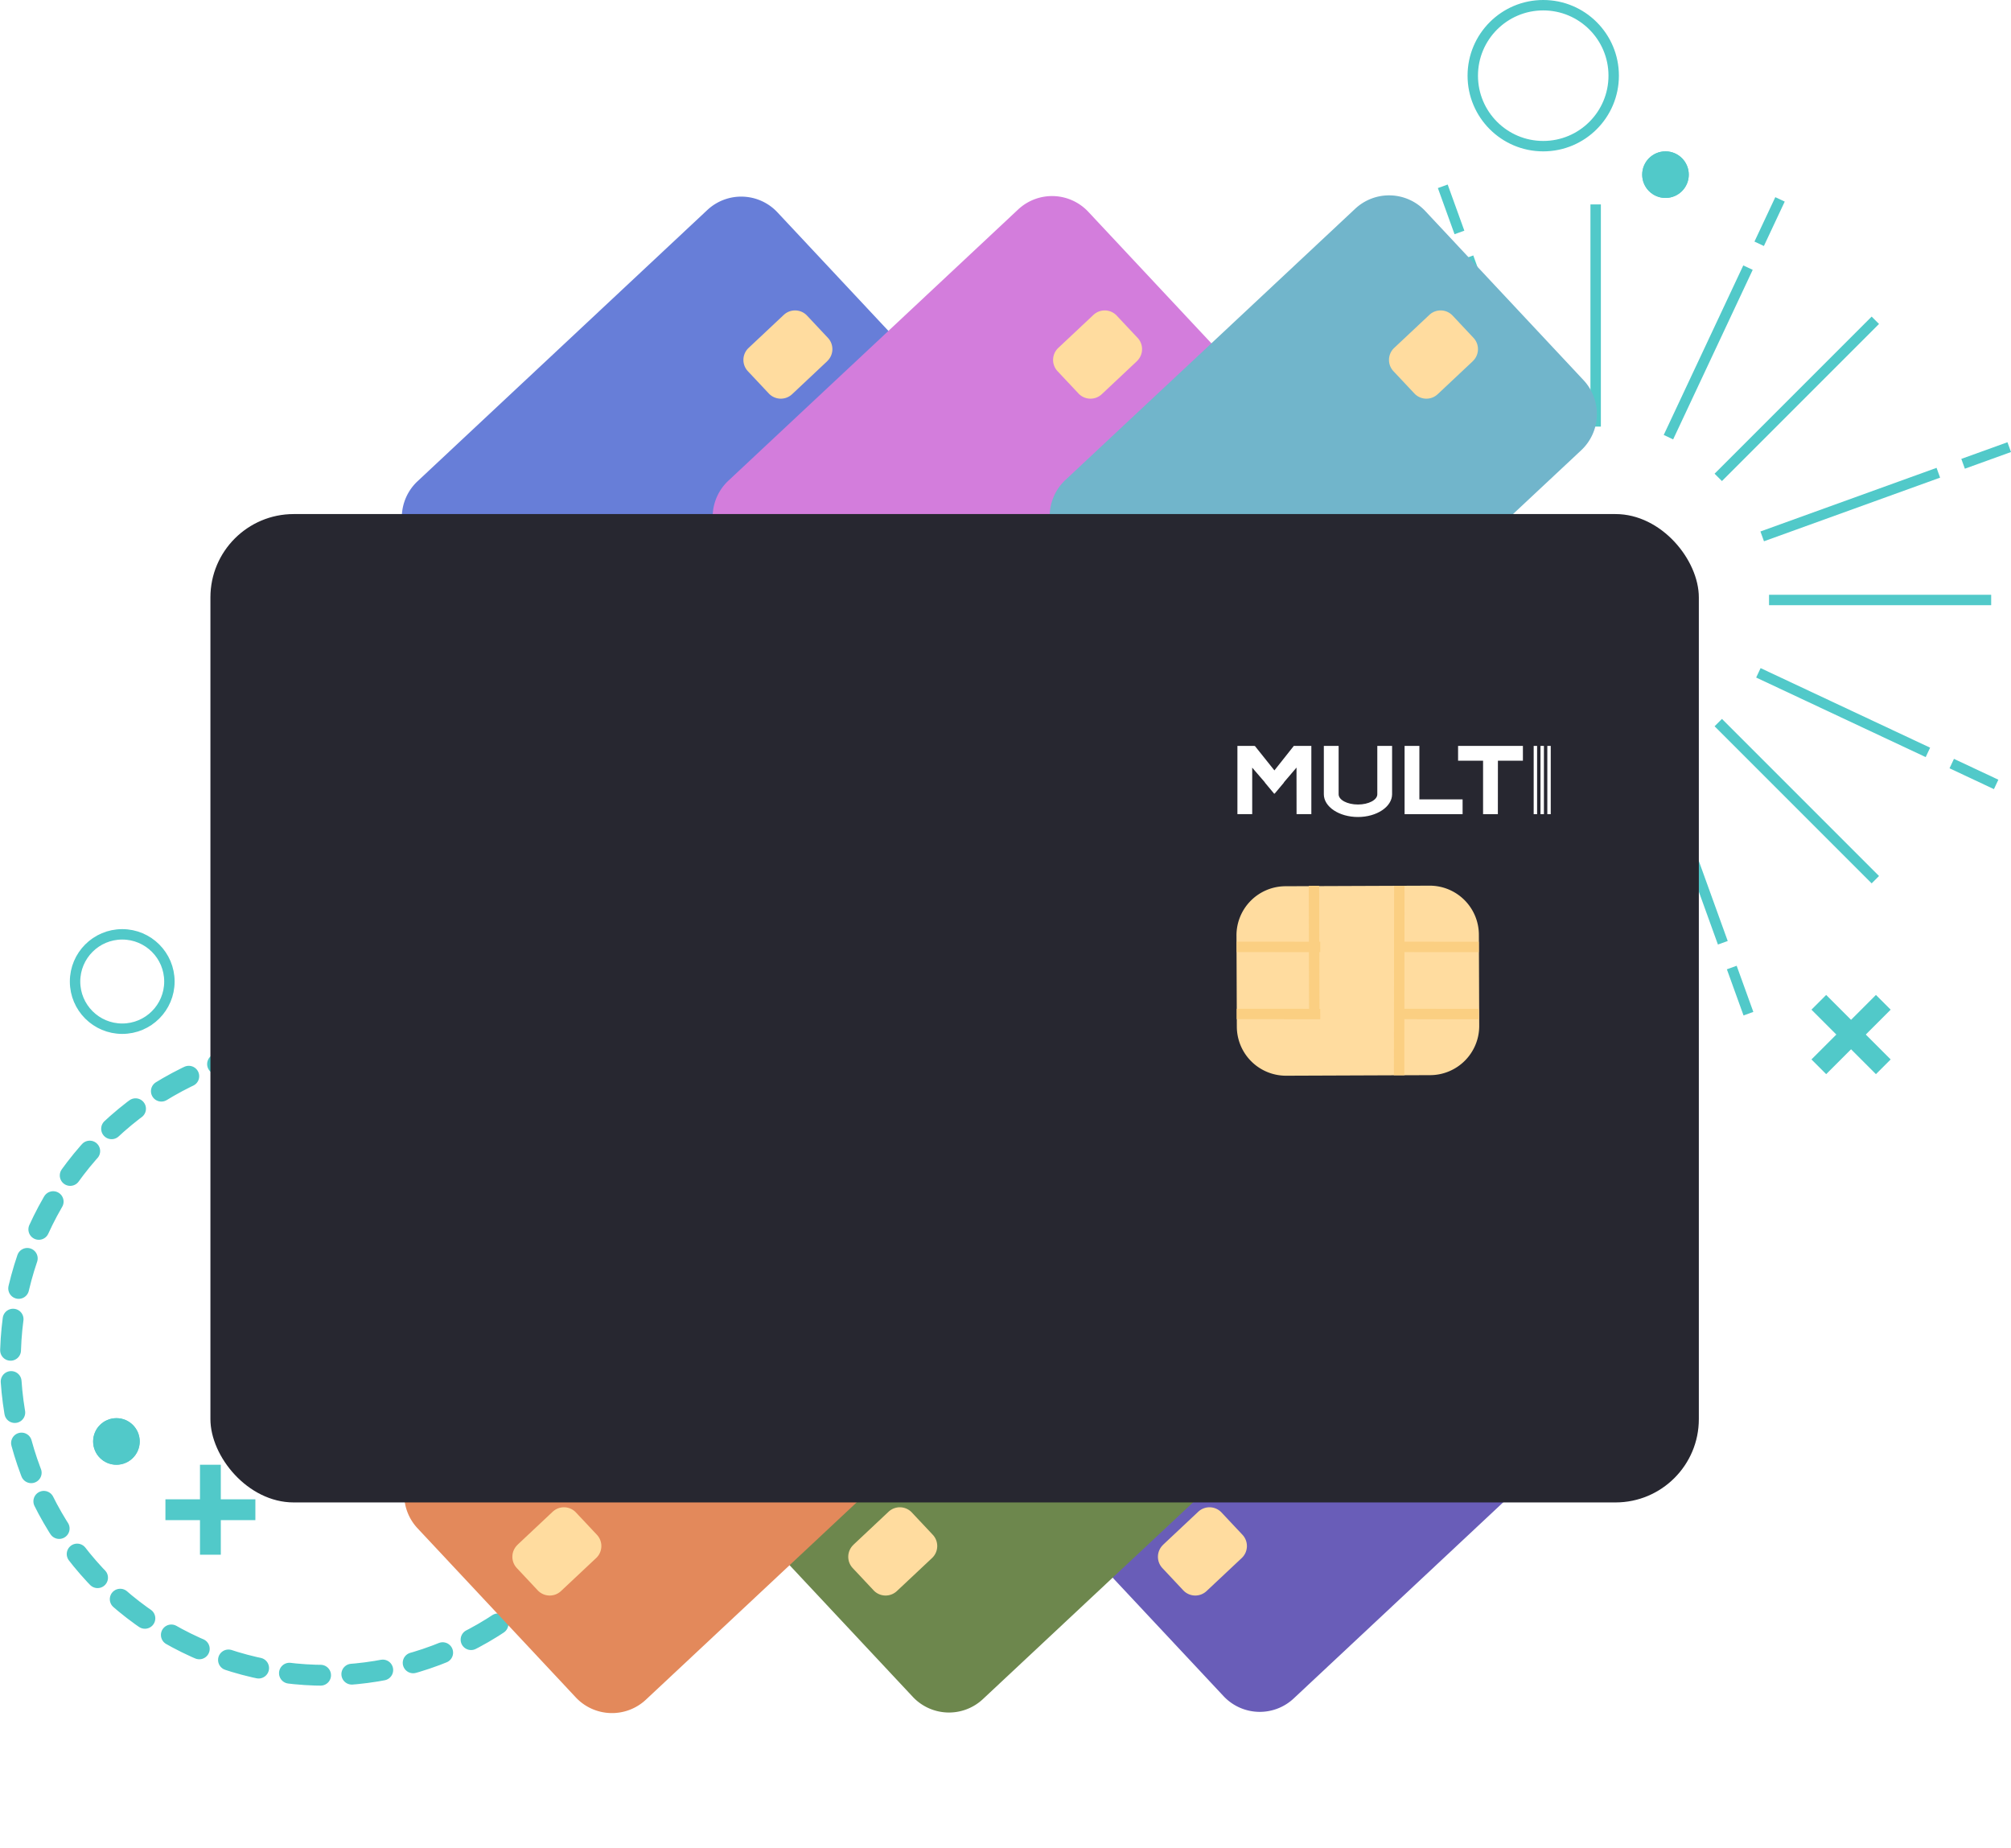 <svg xmlns="http://www.w3.org/2000/svg" width="193.101" height="177.453" viewBox="0 0 193.101 177.453">
    <defs>
        <filter id="f2b5x939aa" x="23.309" y="5.532" width="82.507" height="78.192" filterUnits="userSpaceOnUse">
            <feOffset/>
            <feGaussianBlur stdDeviation="3" result="blur"/>
            <feFlood flood-opacity=".078"/>
            <feComposite operator="in" in2="blur"/>
            <feComposite in="SourceGraphic"/>
        </filter>
        <filter id="rrbhzog0sb" x="53.045" y="5.532" width="82.507" height="78.192" filterUnits="userSpaceOnUse">
            <feOffset/>
            <feGaussianBlur stdDeviation="3" result="blur-2"/>
            <feFlood flood-opacity=".078"/>
            <feComposite operator="in" in2="blur-2"/>
            <feComposite in="SourceGraphic"/>
        </filter>
        <filter id="jjyqfnbgnc" x="85.299" y="5.532" width="82.507" height="78.192" filterUnits="userSpaceOnUse">
            <feOffset/>
            <feGaussianBlur stdDeviation="3" result="blur-3"/>
            <feFlood flood-opacity=".078"/>
            <feComposite operator="in" in2="blur-3"/>
            <feComposite in="SourceGraphic"/>
        </filter>
        <filter id="l95ymtrhyd" x="85.3" y="99.26" width="82.507" height="78.192" filterUnits="userSpaceOnUse">
            <feOffset/>
            <feGaussianBlur stdDeviation="3" result="blur-4"/>
            <feFlood flood-opacity=".078"/>
            <feComposite operator="in" in2="blur-4"/>
            <feComposite in="SourceGraphic"/>
        </filter>
        <filter id="8jf6lbyb6e" x="55.563" y="99.26" width="82.507" height="78.192" filterUnits="userSpaceOnUse">
            <feOffset/>
            <feGaussianBlur stdDeviation="3" result="blur-5"/>
            <feFlood flood-opacity=".078"/>
            <feComposite operator="in" in2="blur-5"/>
            <feComposite in="SourceGraphic"/>
        </filter>
        <filter id="aalua7kvcf" x="23.31" y="99.26" width="82.507" height="78.192" filterUnits="userSpaceOnUse">
            <feOffset/>
            <feGaussianBlur stdDeviation="3" result="blur-6"/>
            <feFlood flood-opacity=".078"/>
            <feComposite operator="in" in2="blur-6"/>
            <feComposite in="SourceGraphic"/>
        </filter>
        <filter id="rzuxt30lwg" x="11.205" y="40.354" width="160.921" height="112.89" filterUnits="userSpaceOnUse">
            <feOffset dy="3"/>
            <feGaussianBlur stdDeviation="3" result="blur-7"/>
            <feFlood flood-opacity=".161"/>
            <feComposite operator="in" in2="blur-7"/>
            <feComposite in="SourceGraphic"/>
        </filter>
    </defs>
    <g data-name="타원 2327" transform="translate(0 99.325)" style="stroke-width:2px;stroke-linecap:round;stroke-dasharray:3;stroke:#51c9c9;fill:none">
        <circle cx="31.258" cy="31.258" style="stroke:none" r="31.258"/>
        <circle cx="31.258" cy="31.258" style="fill:none" r="30.258"/>
    </g>
    <g data-name="그룹 1940" style="isolation:isolate">
        <g data-name="그룹 1863">
            <g data-name="그룹 1841">
                <g data-name="그룹 1839">
                    <path data-name="선 178" style="stroke-miterlimit:10;stroke:#51c9c9;fill:none" d="M0 21.33V0" transform="translate(153.219 19.626)"/>
                </g>
                <g data-name="그룹 1840">
                    <path data-name="선 180" style="stroke-miterlimit:10;stroke:#51c9c9;fill:none" d="M0 0v21.33" transform="translate(153.219 74.251)"/>
                </g>
            </g>
            <g data-name="그룹 1844">
                <g data-name="그룹 1842">
                    <path data-name="선 182" style="stroke-miterlimit:10;stroke:#51c9c9;fill:none" d="M0 0h21.33" transform="translate(169.867 57.603)"/>
                </g>
                <g data-name="그룹 1843">
                    <path data-name="선 184" style="stroke-miterlimit:10;stroke:#51c9c9;fill:none" d="M21.33 0H0" transform="translate(115.242 57.603)"/>
                </g>
            </g>
            <g data-name="그룹 1847">
                <g data-name="그룹 1845">
                    <path data-name="선 186" style="stroke-miterlimit:10;stroke:#51c9c9;fill:none" d="M0 15.082 15.082 0" transform="translate(164.992 30.749)"/>
                </g>
                <g data-name="그룹 1846">
                    <path data-name="선 188" style="stroke-miterlimit:10;stroke:#51c9c9;fill:none" d="M15.082 0 0 15.082" transform="translate(126.366 69.375)"/>
                </g>
            </g>
            <g data-name="그룹 1850">
                <g data-name="그룹 1848">
                    <path data-name="선 190" style="stroke-miterlimit:10;stroke:#51c9c9;fill:none" d="m0 0 15.082 15.082" transform="translate(164.992 69.374)"/>
                </g>
                <g data-name="그룹 1849">
                    <path data-name="선 192" style="stroke-miterlimit:10;stroke:#51c9c9;fill:none" d="M15.082 15.082 0 0" transform="translate(126.366 30.749)"/>
                </g>
            </g>
            <g data-name="그룹 1853">
                <g data-name="그룹 1851">
                    <path data-name="선 194" style="stroke-miterlimit:10;stroke:#51c9c9;fill:none" d="M1.6 4.43 0 0" transform="translate(138.539 17.886)"/>
                    <path data-name="선 195" transform="translate(140.998 24.694)" style="stroke-miterlimit:10;stroke:#51c9c9;fill:none" d="M6.109 16.912 0 0"/>
                </g>
                <g data-name="그룹 1852">
                    <path data-name="선 196" transform="translate(166.289 92.89)" style="stroke-miterlimit:10;stroke:#51c9c9;fill:none" d="m0 0 1.6 4.43"/>
                    <path data-name="선 197" style="stroke-miterlimit:10;stroke:#51c9c9;fill:none" d="m0 0 6.109 16.912" transform="translate(159.321 73.6)"/>
                </g>
            </g>
            <g data-name="그룹 1856">
                <g data-name="그룹 1854">
                    <path data-name="선 198" transform="translate(168.92 19.142)" style="stroke-miterlimit:10;stroke:#51c9c9;fill:none" d="M0 4.264 2.001 0"/>
                    <path data-name="선 199" transform="translate(160.207 25.694)" style="stroke-miterlimit:10;stroke:#51c9c9;fill:none" d="M0 16.278 7.639 0"/>
                </g>
                <g data-name="그룹 1855">
                    <path data-name="선 200" transform="translate(135.506 91.8)" style="stroke-miterlimit:10;stroke:#51c9c9;fill:none" d="M2.001 0 0 4.264"/>
                    <path data-name="선 201" transform="translate(138.581 73.233)" style="stroke-miterlimit:10;stroke:#51c9c9;fill:none" d="M7.639 0 0 16.278"/>
                </g>
            </g>
            <g data-name="그룹 1859">
                <g data-name="그룹 1857">
                    <path data-name="선 202" transform="translate(188.501 42.928)" style="stroke-miterlimit:10;stroke:#51c9c9;fill:none" d="M0 1.6 4.43 0"/>
                    <path data-name="선 203" transform="translate(169.211 45.387)" style="stroke-miterlimit:10;stroke:#51c9c9;fill:none" d="M0 6.109 16.912 0"/>
                </g>
                <g data-name="그룹 1858">
                    <path data-name="선 204" transform="translate(113.497 70.678)" style="stroke-miterlimit:10;stroke:#51c9c9;fill:none" d="M4.43 0 0 1.6"/>
                    <path data-name="선 205" transform="translate(120.305 63.71)" style="stroke-miterlimit:10;stroke:#51c9c9;fill:none" d="M16.912 0 0 6.109"/>
                </g>
            </g>
            <g data-name="그룹 1862">
                <g data-name="그룹 1860">
                    <path data-name="선 206" transform="translate(187.411 73.309)" style="stroke-miterlimit:10;stroke:#51c9c9;fill:none" d="m0 0 4.264 2.001"/>
                    <path data-name="선 207" style="stroke-miterlimit:10;stroke:#51c9c9;fill:none" d="m0 0 16.278 7.639" transform="translate(168.844 64.596)"/>
                </g>
                <g data-name="그룹 1861">
                    <path data-name="선 208" style="stroke-miterlimit:10;stroke:#51c9c9;fill:none" d="M4.264 2.001 0 0" transform="translate(114.753 39.895)"/>
                    <path data-name="선 209" transform="translate(121.305 42.97)" style="stroke-miterlimit:10;stroke:#51c9c9;fill:none" d="M16.278 7.639 0 0"/>
                </g>
            </g>
        </g>
    </g>
    <g data-name="그룹 14321">
        <path data-name="선 953" transform="translate(15.885 144.944)" style="stroke-width:2px;stroke:#51c9c9;fill:none" d="M0 0h8.637"/>
        <path data-name="선 954" transform="translate(20.203 140.626)" style="stroke-width:2px;stroke:#51c9c9;fill:none" d="M0 0v8.637"/>
    </g>
    <g data-name="타원 2312" transform="translate(157.688 14.532)" style="fill:#51c9c9;stroke:#51c9c9">
        <circle cx="2.236" cy="2.236" r="2.236" style="stroke:none"/>
        <circle cx="2.236" cy="2.236" r="1.736" style="fill:none"/>
    </g>
    <g data-name="그룹 14322">
        <path data-name="선 953" transform="rotate(45 -28.835 258.932)" style="stroke-width:2px;stroke:#51c9c9;fill:none" d="M0 0h8.756"/>
        <path data-name="선 954" transform="rotate(45 -25.739 266.406)" style="stroke-width:2px;stroke:#51c9c9;fill:none" d="M0 0v8.756"/>
    </g>
    <g data-name="타원 2314" transform="translate(140.919)" style="stroke:#51c9c9;fill:none">
        <circle cx="7.266" cy="7.266" r="7.266" style="stroke:none"/>
        <circle cx="7.266" cy="7.266" r="6.766" style="fill:none"/>
    </g>
    <g data-name="그룹 14334">
        <g data-name="그룹 14330">
            <g style="filter:url(#f2b5x939aa)">
                <path data-name="패스 13052" d="M47.874 30.939 10.9 39.622a4.748 4.748 0 0 1-5.708-3.535L.126 14.518A4.75 4.75 0 0 1 3.663 8.81L40.637.127a4.748 4.748 0 0 1 5.708 3.535l5.066 21.57a4.748 4.748 0 0 1-3.537 5.707" transform="matrix(.87 -.5 .5 .87 32.5 40.371)" style="fill:#677ed8"/>
            </g>
            <path data-name="패스 13053" d="m7.126 5.977-4.512 1.06a1.583 1.583 0 0 1-1.9-1.179L.043 3A1.581 1.581 0 0 1 1.22 1.1L5.732.042a1.582 1.582 0 0 1 1.9 1.179L8.3 4.074a1.583 1.583 0 0 1-1.179 1.9" transform="rotate(-30 96.83 -114.605)" style="fill:#ffdc9f"/>
        </g>
        <g data-name="그룹 14329">
            <g style="filter:url(#rrbhzog0sb)">
                <path data-name="패스 13052" d="M47.874 30.939 10.9 39.622a4.748 4.748 0 0 1-5.708-3.535L.126 14.518A4.75 4.75 0 0 1 3.663 8.81L40.637.127a4.748 4.748 0 0 1 5.708 3.535l5.066 21.57a4.748 4.748 0 0 1-3.537 5.707" transform="matrix(.87 -.5 .5 .87 62.348 40.318)" style="fill:#d37ddc"/>
            </g>
            <path data-name="패스 13053" d="m7.126 5.977-4.512 1.06a1.583 1.583 0 0 1-1.9-1.179L.043 3A1.581 1.581 0 0 1 1.22 1.1L5.732.042a1.582 1.582 0 0 1 1.9 1.179L8.3 4.074a1.583 1.583 0 0 1-1.179 1.9" transform="rotate(-30 111.698 -170.093)" style="fill:#ffdc9f"/>
        </g>
        <g data-name="그룹 14331">
            <g style="filter:url(#jjyqfnbgnc)">
                <path data-name="패스 13052" d="M47.874 30.939 10.9 39.622a4.748 4.748 0 0 1-5.708-3.535L.126 14.518A4.75 4.75 0 0 1 3.663 8.81L40.637.127a4.748 4.748 0 0 1 5.708 3.535l5.066 21.57a4.748 4.748 0 0 1-3.537 5.707" transform="matrix(.87 -.5 .5 .87 94.71 40.25)" style="fill:#71b5cb"/>
            </g>
            <path data-name="패스 13053" d="m7.126 5.977-4.512 1.06a1.583 1.583 0 0 1-1.9-1.179L.043 3A1.581 1.581 0 0 1 1.22 1.1L5.732.042a1.582 1.582 0 0 1 1.9 1.179L8.3 4.074a1.583 1.583 0 0 1-1.179 1.9" transform="rotate(-30 127.825 -230.28)" style="fill:#ffdc9f"/>
        </g>
    </g>
    <g data-name="그룹 14372">
        <g data-name="그룹 14330">
            <g style="filter:url(#l95ymtrhyd)">
                <path data-name="패스 13052" d="M47.874 30.939 10.9 39.622a4.748 4.748 0 0 1-5.708-3.535L.126 14.518A4.75 4.75 0 0 1 3.663 8.81L40.637.127a4.748 4.748 0 0 1 5.708 3.535l5.066 21.57a4.748 4.748 0 0 1-3.537 5.707" transform="matrix(-.87 .5 -.5 -.87 159.64 142.857)" style="fill:#695db8"/>
            </g>
            <path data-name="패스 13053" d="m7.126 5.977-4.512 1.06a1.583 1.583 0 0 1-1.9-1.179L.043 3A1.581 1.581 0 0 1 1.22 1.1L5.732.042a1.582 1.582 0 0 1 1.9 1.179L8.3 4.074a1.583 1.583 0 0 1-1.179 1.9" transform="rotate(150 40.334 91.152)" style="fill:#ffdc9f"/>
        </g>
        <g data-name="그룹 14329">
            <g style="filter:url(#8jf6lbyb6e)">
                <path data-name="패스 13052" d="M47.874 30.939 10.9 39.622a4.748 4.748 0 0 1-5.708-3.535L.126 14.518A4.75 4.75 0 0 1 3.663 8.81L40.637.127a4.748 4.748 0 0 1 5.708 3.535l5.066 21.57a4.748 4.748 0 0 1-3.537 5.707" transform="matrix(-.87 .5 -.5 -.87 129.797 142.92)" style="fill:#6d874d"/>
            </g>
            <path data-name="패스 13053" d="m7.126 5.977-4.512 1.06a1.583 1.583 0 0 1-1.9-1.179L.043 3A1.581 1.581 0 0 1 1.22 1.1L5.732.042a1.582 1.582 0 0 1 1.9 1.179L8.3 4.074a1.583 1.583 0 0 1-1.179 1.9" transform="rotate(150 25.466 87.168)" style="fill:#ffdc9f"/>
        </g>
        <g data-name="그룹 14331">
            <g style="filter:url(#aalua7kvcf)">
                <path data-name="패스 13052" d="M47.874 30.939 10.9 39.622a4.748 4.748 0 0 1-5.708-3.535L.126 14.518A4.75 4.75 0 0 1 3.663 8.81L40.637.127a4.748 4.748 0 0 1 5.708 3.535l5.066 21.57a4.748 4.748 0 0 1-3.537 5.707" transform="matrix(-.87 .5 -.5 -.87 97.438 142.974)" style="fill:#e3895b"/>
            </g>
            <path data-name="패스 13053" d="m7.126 5.977-4.512 1.06a1.583 1.583 0 0 1-1.9-1.179L.043 3A1.581 1.581 0 0 1 1.22 1.1L5.732.042a1.582 1.582 0 0 1 1.9 1.179L8.3 4.074a1.583 1.583 0 0 1-1.179 1.9" transform="rotate(150 9.34 82.847)" style="fill:#ffdc9f"/>
        </g>
    </g>
    <g data-name="그룹 14371">
        <g data-name="그룹 14365">
            <g style="filter:url(#rzuxt30lwg)">
                <rect data-name="사각형 17874" width="142.921" height="94.89" rx="8" transform="translate(20.205 46.354)" style="fill:#272730"/>
            </g>
            <g data-name="그룹 14365">
                <path data-name="패스 13053" d="M21.266 17.836 7.8 21a4.724 4.724 0 0 1-5.677-3.518l-2-8.515A4.718 4.718 0 0 1 3.641 3.29L17.105.126a4.721 4.721 0 0 1 5.677 3.518l2 8.515a4.723 4.723 0 0 1-3.518 5.677" transform="rotate(13 -295.413 569.895)" style="fill:#ffdc9f"/>
                <path data-name="선 955" transform="rotate(13 -306.028 632.179)" style="stroke:#fbcf82;fill:none" d="m0 0 4.072 17.725"/>
                <path data-name="선 956" transform="rotate(13 -310.125 596.213)" style="stroke:#fbcf82;fill:none" d="m0 0 2.783 11.922"/>
                <path data-name="패스 13293" d="M0 1.8 7.814 0" transform="rotate(13 -359.933 570.72)" style="stroke:#fbcf82;fill:none"/>
                <path data-name="패스 13296" d="M0 1.8 7.814 0" transform="rotate(13 -331.665 567.5)" style="stroke:#fbcf82;fill:none"/>
                <path data-name="패스 13294" d="M0 1.8 7.814 0" transform="rotate(13 -324.058 634.295)" style="stroke:#fbcf82;fill:none"/>
                <path data-name="패스 13295" d="M0 1.8 7.814 0" transform="rotate(13 -352.327 637.515)" style="stroke:#fbcf82;fill:none"/>
            </g>
            <path d="M-385.6 541.909v-6.553h.328v6.553zm-.655-6.553h.328v6.553h-.328zm-.655 0h.328v6.553h-.328zm-3.44 6.553h-1.42v-5.133h-2.4v-1.42h6.225v1.42h-2.4zm-3.386 0h-5.57v-6.553h1.42v5.133h4.15zm-10.048.273c-1.809 0-3.276-.978-3.276-2.184v-4.642h1.42V540c0 .543.831.983 1.857.983s1.857-.44 1.857-.983v-4.642h1.42V540c-.005 1.2-1.471 2.182-3.281 2.182zm-5.9-4.745-1.212 1.419.011.013-.9 1.073-.017-.02-.024.028-.9-1.078.009-.012-1.221-1.417v4.464h-1.42v-6.553h1.638v.032l.033-.031 1.881 2.354 1.854-2.34v-.014h.011l.006-.008.009.008h1.667v6.553h-1.42z" transform="translate(534.178 -463.744)" style="fill:#fff;fill-rule:evenodd"/>
        </g>
    </g>
    <g data-name="타원 2315" transform="translate(8.943 136.154)" style="fill:#51c9c9;stroke:#51c9c9">
        <circle cx="2.236" cy="2.236" r="2.236" style="stroke:none"/>
        <circle cx="2.236" cy="2.236" r="1.736" style="fill:none"/>
    </g>
    <g data-name="타원 2333" transform="translate(6.707 89.203)" style="stroke:#51c9c9;fill:none">
        <circle cx="5.03" cy="5.03" r="5.03" style="stroke:none"/>
        <circle cx="5.03" cy="5.03" r="4.53" style="fill:none"/>
    </g>
</svg>
